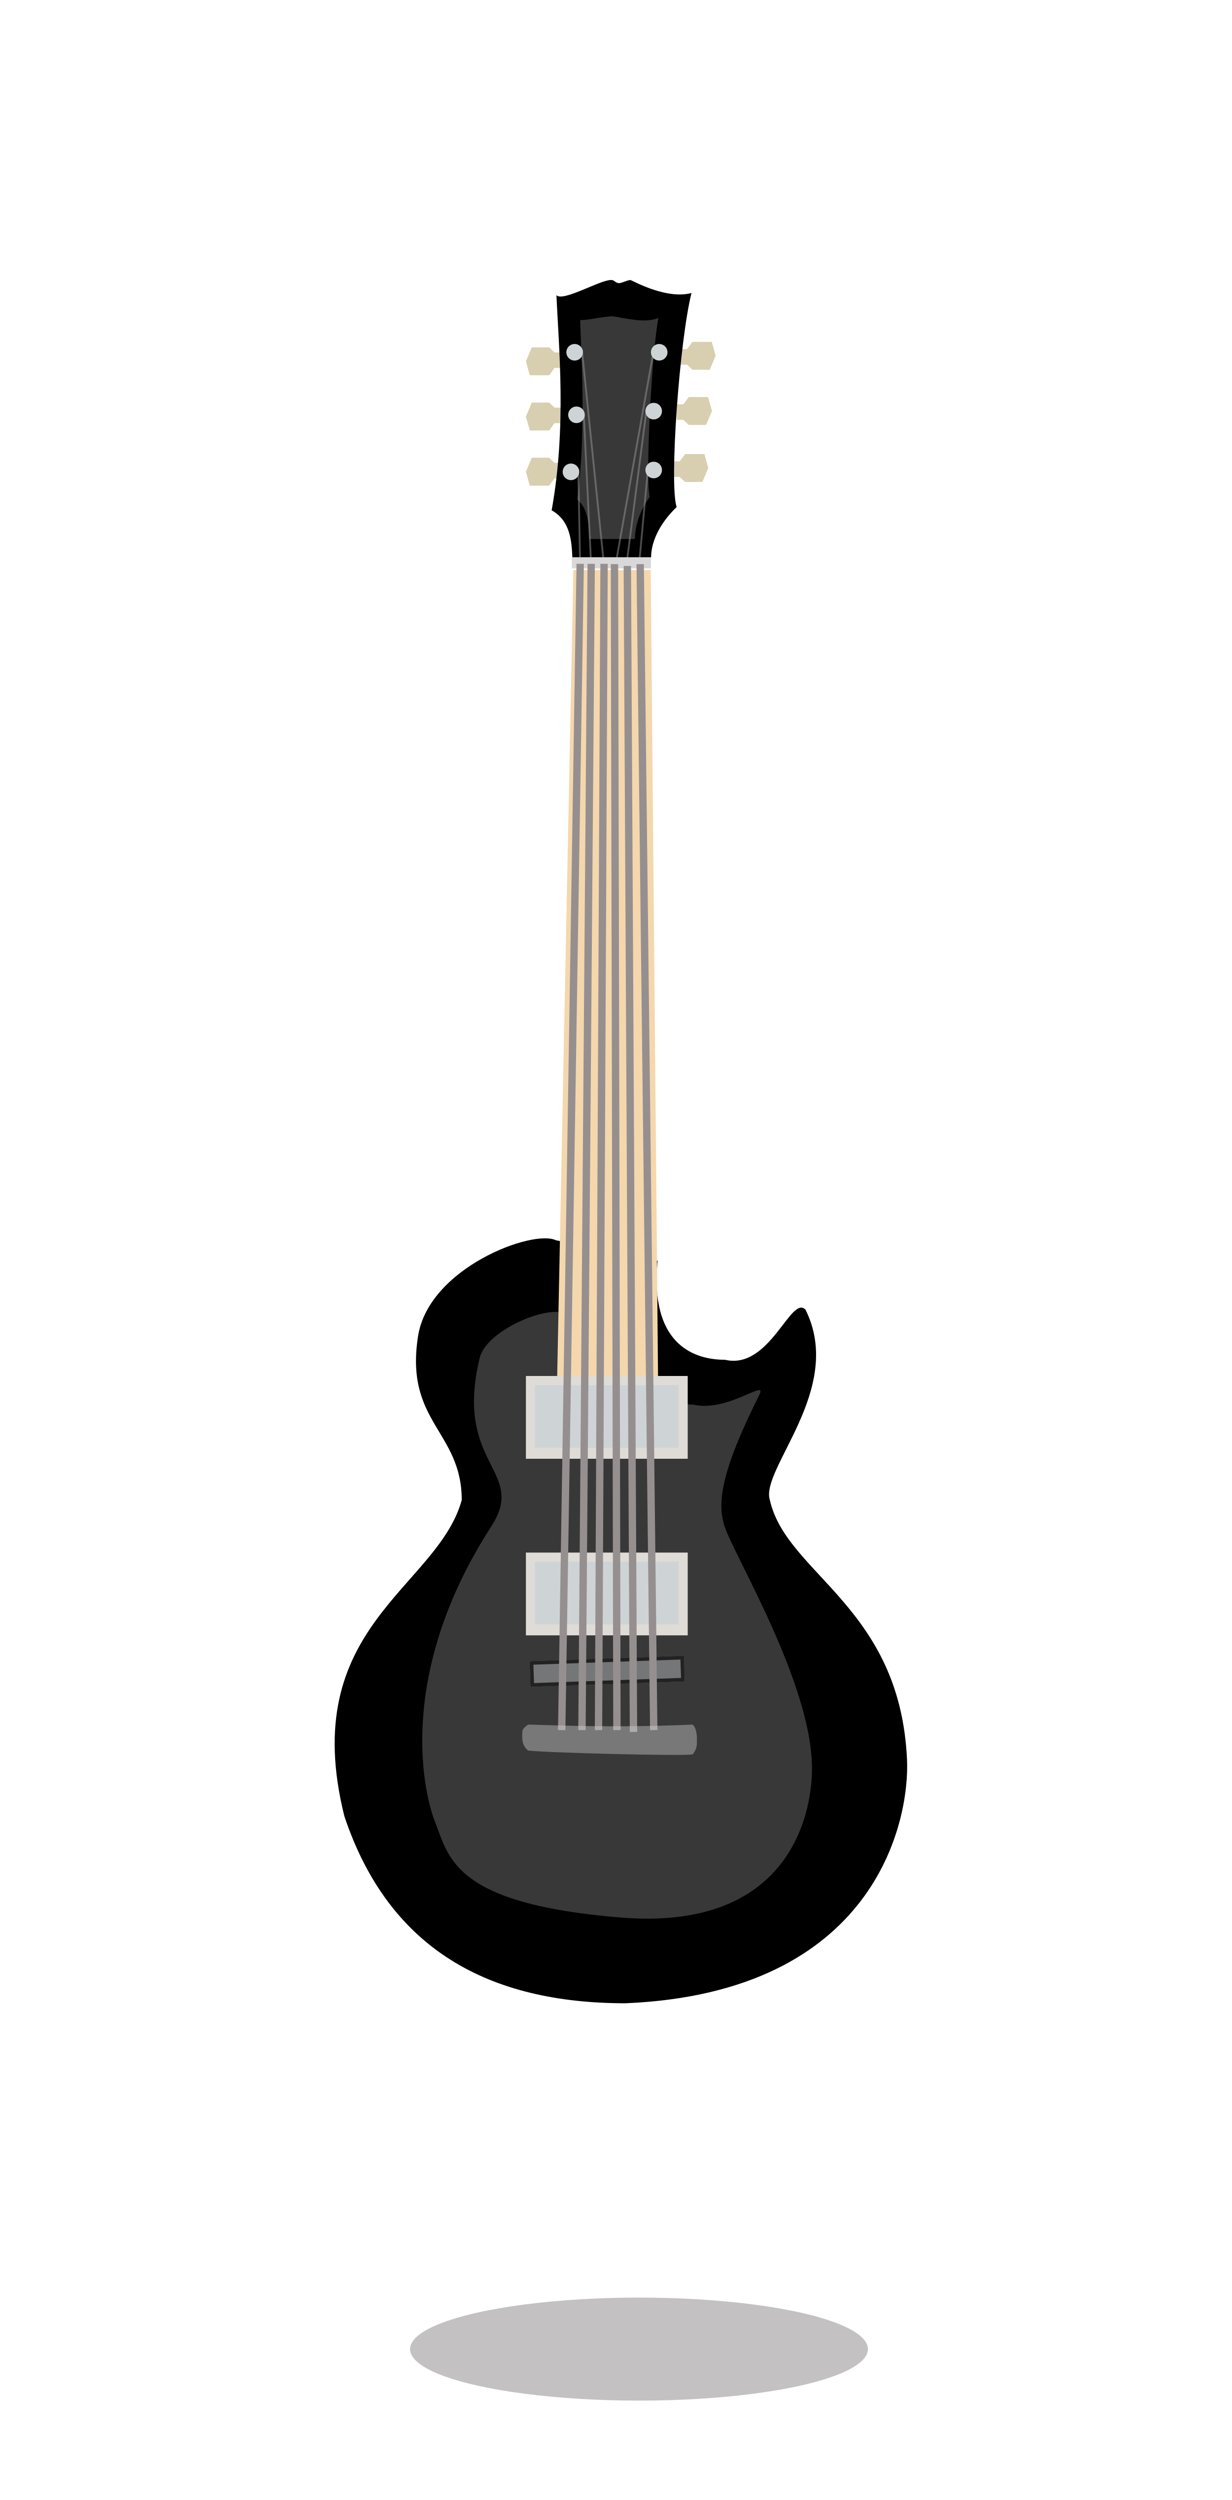 <?xml version="1.0" encoding="UTF-8"?>
<svg  viewBox="0 0 670 1359" version="1.1" xmlns="http://www.w3.org/2000/svg" xmlns:xlink="http://www.w3.org/1999/xlink">
    <!-- Generator: Sketch 49.3 (51167) - http://www.bohemiancoding.com/sketch -->
    <defs>
        <path d="M13,0 L200,0 C207.18,-1.31888981e-15 213,5.82 213,13 L213,219 C213,226.18 207.18,232 200,232 L13,232 C5.82,232 8.79259876e-16,226.18 0,219 L0,13 C-8.79259876e-16,5.82 5.82,1.31888981e-15 13,0 Z" id="path-1"></path>
        <mask id="mask-2" maskContentUnits="userSpaceOnUse" maskUnits="objectBoundingBox" x="0" y="0" width="213" height="232" fill="white">
            <use xlink:href="#path-1"></use>
        </mask>
        <path d="M13,0 L347,0 C354.18,-1.31888981e-15 360,5.82 360,13 L360,432 C360,439.18 354.18,445 347,445 L13,445 C5.82,445 8.79259876e-16,439.18 0,432 L-3.55271368e-15,13 C-4.43197356e-15,5.82 5.82,1.31888981e-15 13,0 Z" id="path-3"></path>
        <mask id="mask-4" maskContentUnits="userSpaceOnUse" maskUnits="objectBoundingBox" x="0" y="0" width="360" height="445" fill="white">
            <use xlink:href="#path-3"></use>
        </mask>
        <rect id="path-5" x="38.462" y="4.219" width="14" height="84"></rect>
        <filter x="-4.1%" y="-18.4%" width="108.3%" height="136.8%" filterUnits="objectBoundingBox" id="filter-6">
            <feGaussianBlur stdDeviation="3.435" in="SourceGraphic"></feGaussianBlur>
        </filter>
    </defs>
    <g id="Page-1" stroke="none" stroke-width="1" fill="none" fill-rule="evenodd">
        <g class="container" id="" transform="translate(156, 115)">
            <g class="" id="Group-6" transform="translate(182, 505.5) rotate(-90) translate(-182, -505.5) translate(-286.5, 349.5)">
                <path d="M414.779,120.319 C420.916,107.802 399.827,51.222 362.713,45.363 C315.806,37.957 311.042,69.106 273.527,69.106 C225.425,55.77 205.008,-20.509 101.648,5.287 C28.96,29.646 0,84.289 0,158.156 C5.724,294.014 98.852,312.77 132.381,311.266 C215.741,307.526 233.169,245.743 273.527,236.681 C290.428,231.253 333.795,277.605 377.054,256.054 C385.335,248.061 344.127,236.681 349.806,212.318 C349.806,193.751 359.731,171.345 403.666,175.608 C403.666,175.608 779.159,171.493 779.159,171.493 C806.443,173.685 808.067,182.611 810.965,187.576 C823.66,183.441 903.415,187.294 929.108,193.771 C925.548,180.907 934.794,163.534 936.139,160.671 C936.139,158.786 934.627,156.393 934.472,154.58 C934.29,152.452 936.418,151.828 936.139,149.821 C936.139,143.919 924.129,123.722 927.918,120.319 C899.754,121.549 856.234,125.924 810.965,117.709 C805.698,124.558 797.621,130.901 779.159,129.304 C779.159,129.304 414.779,120.319 414.779,120.319 Z" class="" id="Path-9" stroke="#FFFFFF"></path>
                <path d="M414.779,120.319 C420.916,107.802 399.827,51.222 362.713,45.363 C315.806,37.957 311.042,69.106 273.527,69.106 C225.425,55.77 205.008,-20.509 101.648,5.287 C28.96,29.646 0,84.289 0,158.156 C5.724,294.014 98.852,312.77 132.381,311.266 C215.741,307.526 233.169,245.743 273.527,236.681 C290.428,231.253 333.795,277.605 377.054,256.054 C385.335,248.061 344.127,236.681 349.806,212.318 C349.806,193.751 359.731,171.345 403.666,175.608 C403.666,175.608 414.779,120.319 414.779,120.319 Z" class="" id="Path-9" fill="#000000"></path>
                <path d="M374.909,125.12 C379.583,115.586 365.819,82.488 350.791,78.866 C291.919,64.676 289.915,105.028 259.077,85.086 C181.741,35.076 118.051,46.985 98.536,54.61 C78.944,62.264 53.996,64.931 46.604,155.633 C39.176,246.77 101.955,259.585 127.554,259.585 C173.503,259.585 242.425,217.685 259.077,212.116 C271.841,207.847 288.905,210.007 330.817,230.985 C339.796,235.479 321.098,213.744 325.423,195.189 C325.423,181.048 332.983,163.983 366.445,167.229 C366.445,167.229 374.909,125.12 374.909,125.12 Z" class="" id="Path-9" fill="#FFFFFF" opacity="0.219"></path>
                <polygon class="" id="Path-10" fill="#F4D7AC" points="340 121 340 175.866 779.112 171.878 779.112 129.815"></polygon>
            </g>
            <g class="zoomable headstock" id="" transform="translate(76, 0)" fill="#7ED321" opacity="0" stroke="#7ED321" stroke-dasharray="10,10" stroke-width="6">
                <use class="rect" id="" mask="url(#mask-2)" xlink:href="#path-1"></use>
            </g>
            <g class="" id="Group-7" transform="translate(182, 109.5) rotate(-90) translate(-182, -109.5) translate(142.5, 57.5)" fill="#D7CFAF">
                <polygon class="tuner e2" id="" points="3.969 19.198 3.969 15.568 0 12.636 0 2.118 7.567 -2.84217094e-14 15.166 3.212 15.166 12.636 12.413 15.568 12.413 19.198"></polygon>
                <polygon class="tuner e4" id="" transform="translate(9.583, 89.599) rotate(-180) translate(-9.583, -89.599) " points="5.969 99.198 5.969 95.568 2 92.636 2 82.118 9.567 80 17.166 83.212 17.166 92.636 14.413 95.568 14.413 99.198"></polygon>
                <polygon class="tuner a2" id="" points="33.969 19.198 33.969 15.568 30 12.636 30 2.118 37.567 -2.84217094e-14 45.166 3.212 45.166 12.636 42.413 15.568 42.413 19.198"></polygon>
                <polygon class="tuner b3" id="" transform="translate(40.583, 91.599) rotate(-180) translate(-40.583, -91.599) " points="36.969 101.198 36.969 97.568 33 94.636 33 84.118 40.567 82 48.166 85.212 48.166 94.636 45.413 97.568 45.413 101.198"></polygon>
                <polygon class="tuner d3" id="" points="63.969 19.198 63.969 15.568 60 12.636 60 2.118 67.567 -2.84217094e-14 75.166 3.212 75.166 12.636 72.413 15.568 72.413 19.198"></polygon>
                <polygon class="tuner g3" id="" transform="translate(70.583, 93.599) rotate(-180) translate(-70.583, -93.599) " points="66.969 103.198 66.969 99.568 63 96.636 63 86.118 70.567 84 78.166 87.212 78.166 96.636 75.413 99.568 75.413 103.198"></polygon>
            </g>
            <g class="zoomable pickups" id="" transform="translate(0, 543)" fill="#FFFFFF" fill-opacity="0" opacity="0" stroke="#D0021B" stroke-dasharray="10,10" stroke-width="6">
                <use class="rect" id="" mask="url(#mask-4)" xlink:href="#path-3"></use>
            </g>
            <g class="" id="Group-5-Copy" transform="translate(176, 438) rotate(-90) translate(-176, -438) translate(-225, 390)">
                <path d="M651,70.08 C658.776,70.08 668.839,74.09 678.358,83.973 C691.054,79.839 769.039,85.584 794.732,92.061 C791.172,79.198 800.418,61.825 801.763,58.962 C801.763,57.077 800.252,54.684 800.096,52.871 C799.914,50.743 802.042,50.118 801.763,48.112 C801.763,42.209 789.753,22.013 793.542,18.61 C765.378,19.84 721.858,24.214 676.589,16 C670.852,26.249 659.846,26.832 651,27.273 C651,27.273 651,67.345 651,70.08 Z" class="" id="Path-9" fill="#000000"></path>
                <path d="M661,61.284 C667.498,61.284 675.906,63.604 683.86,69.321 C694.469,66.929 759.634,70.253 781.104,74 C778.129,66.559 781.104,55.875 782.061,49.141 C782.061,44.55 779.492,33.55 780.109,31.51 C756.575,32.221 720.209,34.752 682.382,30 C677.588,35.929 668.392,36.266 661,36.521 C661,36.521 661,59.702 661,61.284 Z" class="" id="Path-9" fill="#FFFFFF" opacity="0.22"></path>
                <path d="M646.5,63.5 L700.5,68.5" class="" id="Line-3" stroke="#979797" opacity="0.506" stroke-linecap="square"></path>
                <path d="M645.5,56.5 L730.5,67.5" class="" id="Line-3" stroke="#979797" opacity="0.506" stroke-linecap="square"></path>
                <path d="M645.5,50.5 L763.5,71.5" class="" id="Line-3-Copy" stroke="#979797" opacity="0.506" stroke-linecap="square"></path>
                <path d="M646.5,44.5 L763.5,32.5" class="" id="Line-3-Copy-2" stroke="#979797" opacity="0.506" stroke-linecap="square"></path>
                <path d="M646.5,37.5 L728.5,33.5" class="" id="Line-3-Copy-3" stroke="#979797" opacity="0.506" stroke-linecap="square"></path>
                <path d="M646.5,31.5 L698.5,30.5" class="" id="Line-3-Copy-4" stroke="#979797" opacity="0.506" stroke-linecap="square"></path>
                <rect class="" id="Rectangle-5" fill="#D8D8D8" x="645" y="27" width="6" height="43"></rect>
                <g class="" id="Group-4" transform="translate(65, 2)">
                    <rect class="" id="Rectangle-6" fill="#DFDBD6" x="0" y="0" width="45" height="88"></rect>
                    <rect class="" id="Rectangle-6-Copy-4" fill="#CED3D6" x="6" y="5" width="34" height="78"></rect>
                </g>
                <g class="" id="Group-4-Copy" transform="translate(161, 2)">
                    <rect class="" id="Rectangle-6" fill="#DFDBD6" x="0" y="0" width="45" height="88"></rect>
                    <rect class="" id="Rectangle-6-Copy-4" fill="#CED3D6" x="6" y="5" width="34" height="78"></rect>
                </g>
                <g class="" id="Rectangle-6-Copy-2" opacity="0.4" transform="translate(45.462, 46.219) rotate(-2) translate(-45.462, -46.219) ">
                    <use fill="#CED3D6" fill-rule="evenodd" xlink:href="#path-5"></use>
                    <rect stroke="#000000" stroke-width="2" x="39.462" y="5.219" width="12" height="82"></rect>
                </g>
                <path d="M15.5,21.5 L645.5,31.5" class="string" id="#e2" stroke="#968F8F" stroke-width="4" stroke-linecap="square"></path>
                <path d="M15.5,32.5 L645.5,37.5" class="string" id="#a2" stroke="#968F8F" stroke-width="4" stroke-linecap="square"></path>
                <path d="M15.5,41.5 L645.5,44.5" class="string" id="#d3" stroke="#968F8F" stroke-width="4" stroke-linecap="square"></path>
                <path d="M15.5,51.5 L645.339,50.173" class="string" id="#g3" stroke="#968F8F" stroke-width="4" stroke-linecap="square"></path>
                <path d="M14.5,60.5 L644.339,57.173" class="string" id="#b3" stroke="#968F8F" stroke-width="4" stroke-linecap="square"></path>
                <path d="M15.5,71.5 L645.339,64.173" class="string" id="#e4" stroke="#968F8F" stroke-width="4" stroke-linecap="square"></path>
                <path d="M16.493,3.16 C14.026,2.84217094e-14 14.018,2.84217094e-14 10.146,2.84217094e-14 C6.274,2.84217094e-14 4.339,0.971 2.398,3.16 C1.228,11.521 -0.782,89.028 0.319,92.719 C2.398,94.314 4.214,95.033 7.097,95.033 C9.981,95.033 14.279,95.033 16.493,92.719 C14.436,45.975 16.493,10.13 16.493,3.16 Z" class="" id="Path-11" fill="#D8D8D8" opacity="0.398"></path>
                <circle class="tuner-knob e2" id="" fill="#CED3D6" cx="697.5" cy="26.5" r="4.5"></circle>
                <circle class="tuner-knob a2" id="" fill="#CED3D6" cx="728.5" cy="29.5" r="4.5"></circle>
                <circle class="tuner-knob d3" id="" fill="#CED3D6" cx="762.5" cy="28.5" r="4.5"></circle>
                <circle class="tuner-knob g3" id="" fill="#CED3D6" cx="762.5" cy="74.5" r="4.5"></circle>
                <circle class="tuner-knob b3" id="" fill="#CED3D6" cx="730.5" cy="71.5" r="4.5"></circle>
                <circle class="tuner-knob e4" id="" fill="#CED3D6" cx="698.5" cy="71.5" r="4.5"></circle>
            </g>
            <ellipse class="" id="Oval-2" fill="#ADABAB" opacity="0.849" filter="url(#filter-6)" cx="191.5" cy="1162" rx="124.5" ry="28"></ellipse>
        </g>
    </g>
</svg>